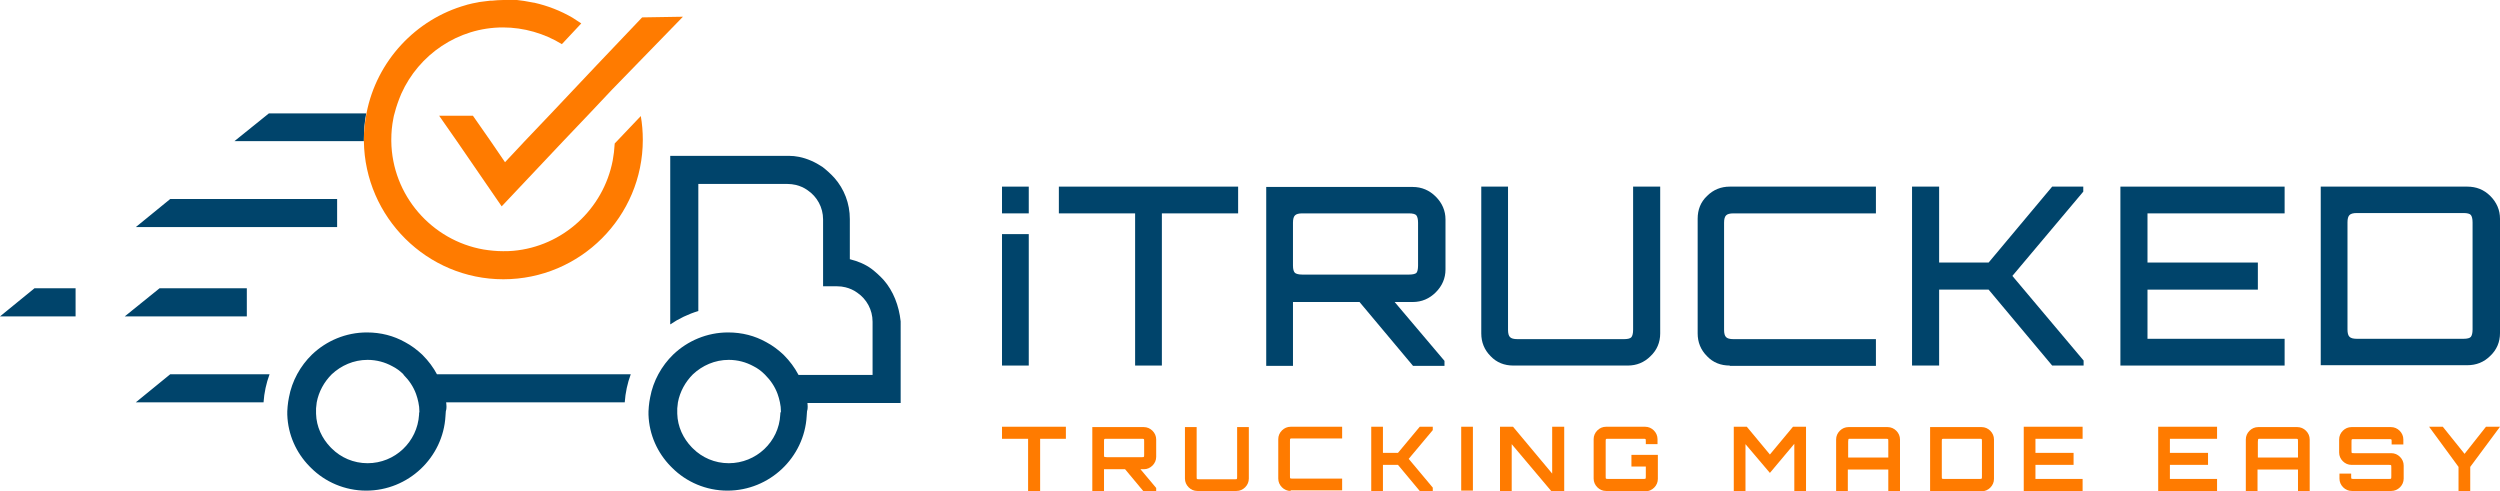 <?xml version="1.0" encoding="utf-8"?>
<!-- Generator: Adobe Illustrator 24.0.1, SVG Export Plug-In . SVG Version: 6.00 Build 0)  -->
<svg version="1.1" id="Layer_1" xmlns="http://www.w3.org/2000/svg" xmlns:xlink="http://www.w3.org/1999/xlink" x="0px" y="0px"
	 viewBox="0 0 747.5 146.8" style="enable-background:new 0 0 747.5 146.8;" xml:space="preserve">
<style type="text/css">
	.st0{fill:#00446B;}
	.st1{clip-path:url(#SVGID_2_);fill:#00446B;}
	.st2{clip-path:url(#SVGID_2_);fill:#FF7B00;}
</style>
<rect x="299.6" y="70" class="st0" width="8" height="39.3"/>
<rect x="299.6" y="55.8" class="st0" width="8" height="8"/>
<polygon class="st0" points="339.4,109.3 339.4,63.8 316.6,63.8 316.6,55.8 370.2,55.8 370.2,63.8 347.4,63.8 347.4,109.3 "/>
<g>
	<defs>
		<rect id="SVGID_1_" width="747.5" height="146.8"/>
	</defs>
	<clipPath id="SVGID_2_">
		<use xlink:href="#SVGID_1_"  style="overflow:visible;"/>
	</clipPath>
	<path class="st1" d="M378.6,109.3V55.9h43.8c2.7,0,5,1,6.9,2.9c1.9,1.9,2.9,4.2,2.9,6.8v15c0,2.6-1,4.9-2.9,6.8
		c-1.9,1.9-4.2,2.9-6.9,2.9h-5.4l14.9,17.6v1.5h-9.4l-16-19.1h-19.9v19.1H378.6z M389.4,82.1h31.9c1.1,0,1.9-0.2,2.2-0.5
		c0.3-0.3,0.5-1.1,0.5-2.2V66.6c0-1.1-0.2-1.8-0.5-2.2c-0.3-0.4-1.1-0.6-2.2-0.6h-31.9c-1.1,0-1.8,0.2-2.2,0.6
		c-0.4,0.4-0.6,1.1-0.6,2.2v12.8c0,1.1,0.2,1.8,0.6,2.2C387.6,81.9,388.3,82.1,389.4,82.1"/>
	<path class="st1" d="M452.5,109.3c-2.7,0-5-0.9-6.8-2.8c-1.9-1.9-2.8-4.2-2.8-6.8V55.8h8v42.8c0,1.1,0.2,1.8,0.6,2.2
		c0.4,0.4,1.1,0.6,2.2,0.6h31.9c1.1,0,1.9-0.2,2.2-0.6c0.3-0.4,0.5-1.1,0.5-2.2V55.8h8.1v43.9c0,2.7-1,5-2.9,6.8
		c-1.9,1.9-4.2,2.8-6.8,2.8H452.5z"/>
	<path class="st1" d="M517.2,109.3c-2.7,0-5-0.9-6.8-2.8c-1.9-1.9-2.8-4.2-2.8-6.8V65.4c0-2.7,0.9-5,2.8-6.8
		c1.9-1.9,4.2-2.8,6.8-2.8h43.7v8h-42.6c-1.1,0-1.8,0.2-2.2,0.6c-0.4,0.4-0.6,1.1-0.6,2.2v32c0,1.1,0.2,1.8,0.6,2.2
		c0.4,0.4,1.1,0.6,2.2,0.6h42.6v8H517.2z"/>
	<polygon class="st1" points="571.7,109.3 571.7,55.8 579.8,55.8 579.8,78.5 594.6,78.5 613.6,55.8 622.9,55.8 622.9,57.3 
		601.7,82.5 623,107.8 623,109.3 613.6,109.3 594.6,86.6 579.8,86.6 579.8,109.3 	"/>
	<polygon class="st1" points="634,109.3 634,55.8 683.1,55.8 683.1,63.8 642.1,63.8 642.1,78.5 675.1,78.5 675.1,86.6 642.1,86.6 
		642.1,101.3 683.1,101.3 683.1,109.3 	"/>
	<path class="st1" d="M693.9,109.3V55.8h43.8c2.7,0,5,0.9,6.9,2.8c1.9,1.9,2.9,4.2,2.9,6.8v34.2c0,2.7-1,5-2.9,6.8
		c-1.9,1.9-4.2,2.8-6.9,2.8H693.9z M704.7,101.3h31.9c1.1,0,1.9-0.2,2.2-0.6c0.3-0.4,0.5-1.1,0.5-2.2v-32c0-1.1-0.2-1.8-0.5-2.2
		c-0.3-0.4-1.1-0.6-2.2-0.6h-31.9c-1.1,0-1.8,0.2-2.2,0.6c-0.4,0.4-0.6,1.1-0.6,2.2v32c0,1.1,0.2,1.8,0.6,2.2
		C702.9,101.1,703.6,101.3,704.7,101.3"/>
	<polygon class="st2" points="307.4,146.8 307.4,131.2 299.6,131.2 299.6,127.6 318.7,127.6 318.7,131.2 311,131.2 311,146.8 	"/>
	<path class="st2" d="M326.6,146.8v-19.1H342c1,0,1.9,0.4,2.6,1.1c0.7,0.7,1.1,1.6,1.1,2.6v5.2c0,1-0.4,1.9-1.1,2.6
		c-0.7,0.7-1.6,1.1-2.6,1.1h-1l4.7,5.6v1h-3.8l-5.5-6.6l-6.3,0v6.5H326.6z M331,136.7h10.2c0.5,0,0.7,0,0.8-0.1
		c0.1-0.1,0.1-0.3,0.1-0.8v-3.7c0-0.5,0-0.8-0.1-0.8c-0.1-0.1-0.3-0.1-0.8-0.1H331c-0.5,0-0.8,0-0.8,0.1c-0.1,0.1-0.1,0.3-0.1,0.8
		v3.7c0,0.5,0,0.8,0.1,0.8S330.5,136.7,331,136.7"/>
	<path class="st2" d="M358,146.8c-1,0-1.9-0.4-2.6-1.1c-0.7-0.7-1.1-1.6-1.1-2.6v-15.4h3.5v14.7c0,0.5,0,0.8,0.1,0.8
		c0.1,0.1,0.3,0.1,0.8,0.1H369c0.5,0,0.8,0,0.8-0.1c0.1-0.1,0.1-0.3,0.1-0.8v-14.7h3.5v15.4c0,1-0.4,1.9-1.1,2.6
		c-0.7,0.7-1.6,1.1-2.6,1.1H358z"/>
	<path class="st2" d="M385.9,146.8c-1,0-1.9-0.4-2.6-1.1c-0.7-0.7-1.1-1.6-1.1-2.6v-11.8c0-1,0.4-1.9,1.1-2.6
		c0.7-0.7,1.6-1.1,2.6-1.1h15.4v3.5h-14.7c-0.5,0-0.8,0-0.8,0.1c-0.1,0.1-0.1,0.3-0.1,0.8v10.2c0,0.5,0,0.8,0.1,0.8
		c0.1,0.1,0.3,0.1,0.8,0.1h14.7v3.5H385.9z"/>
	<polygon class="st2" points="410,146.8 410,127.6 413.5,127.6 413.5,135.4 418,135.4 424.5,127.6 428.4,127.6 428.4,128.6 
		421.2,137.2 428.4,145.8 428.4,146.8 424.5,146.8 418,139 413.5,139 413.5,146.8 	"/>
	<rect x="436.9" y="127.6" class="st2" width="3.5" height="19.1"/>
	<polygon class="st2" points="448.5,146.8 448.5,127.6 452.4,127.6 464.1,141.6 464.1,127.6 467.7,127.6 467.7,146.8 463.8,146.8 
		452,132.8 452,146.8 	"/>
	<path class="st2" d="M480.2,146.8c-1,0-1.9-0.4-2.6-1.1c-0.7-0.7-1.1-1.6-1.1-2.6v-11.8c0-1,0.4-1.9,1.1-2.6
		c0.7-0.7,1.6-1.1,2.6-1.1h11.7c1,0,1.9,0.4,2.6,1.1c0.7,0.7,1.1,1.6,1.1,2.6v1.5h-3.5v-0.7c0-0.5,0-0.8-0.1-0.8
		c-0.1-0.1-0.3-0.1-0.8-0.1h-10.2c-0.5,0-0.8,0-0.8,0.1c-0.1,0.1-0.1,0.3-0.1,0.8v10.2c0,0.5,0,0.8,0.1,0.8c0.1,0.1,0.3,0.1,0.8,0.1
		h10.2c0.5,0,0.8,0,0.8-0.1c0.1-0.1,0.1-0.3,0.1-0.8v-2.8h-4.3v-3.5h7.9v7.2c0,1-0.4,1.9-1.1,2.6c-0.7,0.7-1.6,1.1-2.6,1.1H480.2z"
		/>
	<polygon class="st2" points="518.4,146.8 518.4,127.6 522.3,127.6 529.2,135.9 536.1,127.6 540,127.6 540,146.8 536.5,146.8 
		536.5,132.7 529.2,141.4 521.9,132.8 521.9,146.8 	"/>
	<path class="st2" d="M549,146.8v-15.4c0-1,0.4-1.9,1.1-2.6c0.7-0.7,1.6-1.1,2.6-1.1h11.7c1,0,1.9,0.4,2.6,1.1
		c0.7,0.7,1.1,1.6,1.1,2.6v15.4h-3.5v-6.4h-12.1v6.4H549z M552.5,136.8h12.1v-4.7c0-0.5,0-0.8-0.1-0.8c-0.1-0.1-0.3-0.1-0.8-0.1
		h-10.2c-0.5,0-0.8,0-0.8,0.1s-0.1,0.3-0.1,0.8V136.8z"/>
	<path class="st2" d="M577.1,146.8v-19.1h15.4c1,0,1.9,0.4,2.6,1.1c0.7,0.7,1.1,1.6,1.1,2.6v11.8c0,1-0.4,1.9-1.1,2.6
		c-0.7,0.7-1.6,1.1-2.6,1.1H577.1z M581.5,143.2h10.2c0.5,0,0.8,0,0.8-0.1c0.1-0.1,0.1-0.3,0.1-0.8v-10.2c0-0.5,0-0.8-0.1-0.8
		c-0.1-0.1-0.3-0.1-0.8-0.1h-10.2c-0.5,0-0.8,0-0.8,0.1c-0.1,0.1-0.1,0.3-0.1,0.8v10.2c0,0.5,0,0.8,0.1,0.8
		C580.7,143.2,581,143.2,581.5,143.2"/>
	<polygon class="st2" points="605.1,146.8 605.1,127.6 622.7,127.6 622.7,131.2 608.6,131.2 608.6,135.4 620,135.4 620,139 
		608.6,139 608.6,143.2 622.7,143.2 622.7,146.8 	"/>
	<polygon class="st2" points="645.3,146.8 645.3,127.6 662.9,127.6 662.9,131.2 648.8,131.2 648.8,135.4 660.2,135.4 660.2,139 
		648.8,139 648.8,143.2 662.9,143.2 662.9,146.8 	"/>
	<path class="st2" d="M671.5,146.8v-15.4c0-1,0.4-1.9,1.1-2.6c0.7-0.7,1.6-1.1,2.6-1.1h11.7c1,0,1.9,0.4,2.6,1.1
		c0.7,0.7,1.1,1.6,1.1,2.6v15.4h-3.5v-6.4H675v6.4H671.5z M675,136.8h12.1v-4.7c0-0.5,0-0.8-0.1-0.8c-0.1-0.1-0.3-0.1-0.8-0.1H676
		c-0.5,0-0.8,0-0.8,0.1s-0.1,0.3-0.1,0.8V136.8z"/>
	<path class="st2" d="M703.2,146.8c-1,0-1.9-0.4-2.6-1.1c-0.7-0.7-1.1-1.6-1.1-2.6v-1.5h3.5v0.7c0,0.5,0,0.8,0.1,0.8
		c0.1,0.1,0.3,0.1,0.8,0.1h10.2c0.5,0,0.8,0,0.8-0.1c0.1-0.1,0.1-0.3,0.1-0.8v-2.4c0-0.5,0-0.8-0.1-0.8c-0.1-0.1-0.3-0.1-0.8-0.1
		h-11c-1,0-1.9-0.4-2.6-1.1c-0.7-0.7-1.1-1.6-1.1-2.6v-3.9c0-1,0.4-1.9,1.1-2.6c0.7-0.7,1.6-1.1,2.6-1.1h11.8c1,0,1.9,0.4,2.6,1.1
		c0.7,0.7,1.1,1.6,1.1,2.6v1.5h-3.5v-0.7c0-0.5,0-0.8-0.1-0.8c-0.1-0.1-0.3-0.1-0.8-0.1h-10.2c-0.5,0-0.8,0-0.8,0.1
		c-0.1,0.1-0.1,0.3-0.1,0.8v2.4c0,0.5,0,0.8,0.1,0.8c0.1,0.1,0.3,0.1,0.8,0.1h11c1,0,1.9,0.4,2.6,1.1c0.7,0.7,1.1,1.6,1.1,2.6v3.9
		c0,1-0.4,1.9-1.1,2.6c-0.7,0.7-1.6,1.1-2.6,1.1H703.2z"/>
	<polygon class="st2" points="735.1,146.8 735.1,139.6 726.3,127.6 730.4,127.6 736.9,135.7 743.3,127.6 747.5,127.6 738.6,139.6 
		738.6,146.8 	"/>
	<path class="st1" d="M50.9,111.9l-10.3,8.4h38.2c0.2-2.9,0.8-5.7,1.8-8.4H50.9z M133.4,120.3c-0.1-0.5-0.1-1-0.2-1.5
		c-0.2-1.3-0.6-2.6-1.1-3.8c-0.4-1-0.8-2.1-1.4-3c-1.1-2.1-2.6-4.1-4.3-5.8l-0.2-0.2c-1.5-1.4-3.2-2.7-5.1-3.7
		c-3.4-1.9-7.2-2.9-11.4-2.9c-6.3,0-12.1,2.5-16.4,6.6c-3.5,3.4-6,7.9-6.9,12.8c-0.2,0.9-0.3,1.8-0.4,2.7c0,0.5-0.1,1-0.1,1.5
		c0,0.3,0,0.7,0,1c0.2,6,2.7,11.4,6.6,15.4c0.2,0.2,0.4,0.4,0.5,0.5c4.2,4.2,10.1,6.8,16.5,6.8c12.6,0,23-9.9,23.7-22.3
		c0-0.5,0.1-0.9,0.1-1.4C133.6,122.1,133.5,121.2,133.4,120.3 M125.3,124c-0.5,8.1-7.2,14.5-15.4,14.5c-4.2,0-8-1.7-10.7-4.4
		l-0.4-0.4c-2.5-2.6-4.2-6.1-4.3-10c0-0.2,0-0.4,0-0.6c0-0.3,0-0.6,0-1c0.1-0.6,0.1-1.2,0.2-1.8c0.6-3.2,2.2-6.1,4.5-8.4
		c2.8-2.6,6.5-4.3,10.7-4.3c2.7,0,5.2,0.7,7.4,1.9c1.2,0.6,2.3,1.4,3.3,2.4l0.1,0.2c1.6,1.6,2.9,3.5,3.7,5.7
		c0.3,0.8,0.5,1.6,0.7,2.5c0.2,0.9,0.3,1.8,0.3,2.8C125.3,123.4,125.3,123.7,125.3,124 M264.2,83.7c-1.1-1.2-2.3-2.3-3.6-3.3
		c-1.9-1.4-4.1-2.3-6.5-2.9V65.5c0-4.7-1.7-9-4.6-12.3c-1.1-1.2-2.3-2.3-3.6-3.3c-2.1-1.4-4.5-2.5-7-3c-1-0.2-2-0.3-3-0.3
		c-0.2,0-0.4,0-0.6,0h-34.9v50.4c2.5-1.7,5.4-3.1,8.4-4v-38h26.6c0.9,0,1.7,0.1,2.6,0.3c1.2,0.3,2.4,0.8,3.5,1.6
		c2.8,1.9,4.6,5.1,4.6,8.7v20h4.2c0.9,0,1.7,0.1,2.5,0.3c1.2,0.3,2.4,0.8,3.5,1.6c2.8,1.9,4.6,5.1,4.6,8.7v15.9h-23.8
		c0.1,0.3,0.2,0.7,0.4,1c0.6,1.5,1,3.2,1.3,4.8c0.2,0.8,0.3,1.7,0.4,2.6h30.1V96.1C268.8,91.4,267.1,87,264.2,83.7 M241.4,120.3
		c-0.1-0.5-0.1-1-0.2-1.5c-0.2-1.3-0.6-2.6-1.1-3.8c-0.4-1-0.8-2.1-1.4-3c-1.1-2.1-2.6-4.1-4.3-5.8l-0.2-0.2
		c-1.5-1.4-3.2-2.7-5.1-3.7c-3.4-1.9-7.2-2.9-11.4-2.9c-6.3,0-12.1,2.5-16.4,6.6c-3.5,3.4-6,7.9-6.9,12.8c-0.2,0.9-0.3,1.8-0.4,2.7
		c0,0.5-0.1,1-0.1,1.5c0,0.3,0,0.7,0,1c0.2,6,2.7,11.4,6.6,15.4c0.2,0.2,0.4,0.4,0.5,0.5c4.2,4.2,10.1,6.8,16.5,6.8
		c12.6,0,23-9.9,23.7-22.3c0-0.5,0.1-0.9,0.1-1.4C241.6,122.1,241.5,121.2,241.4,120.3 M233.3,124c-0.4,8.1-7.2,14.5-15.4,14.5
		c-4.2,0-8-1.7-10.7-4.4l-0.4-0.4c-2.5-2.6-4.2-6.1-4.3-10c0-0.2,0-0.4,0-0.6c0-0.3,0-0.6,0-1c0.1-0.6,0.1-1.2,0.2-1.8
		c0.6-3.2,2.2-6.1,4.5-8.4c2.8-2.6,6.5-4.3,10.7-4.3c2.7,0,5.2,0.7,7.4,1.9c1.2,0.6,2.3,1.4,3.3,2.4l0.2,0.2
		c1.6,1.6,2.9,3.5,3.7,5.7c0.3,0.8,0.5,1.6,0.7,2.5c0.2,0.9,0.3,1.8,0.3,2.8C233.3,123.4,233.3,123.7,233.3,124 M128.7,111.9
		c0.1,0.3,0.2,0.7,0.4,1c0.6,1.5,1,3.2,1.3,4.8c0.2,0.8,0.3,1.7,0.4,2.6h56c0.2-2.9,0.8-5.7,1.8-8.4H128.7z"/>
	<polygon class="st1" points="100.8,59.5 50.9,59.5 40.6,67.9 100.8,67.9 	"/>
	<polygon class="st1" points="0,94.6 22.6,94.6 22.6,86.2 10.3,86.2 	"/>
	<polygon class="st1" points="73.8,86.2 47.7,86.2 37.3,94.6 73.8,94.6 	"/>
	<polygon class="st2" points="204.2,5 182.9,26.9 176.3,33.9 168.4,42.2 150,61.7 136.6,42.2 131.3,34.6 141.4,34.6 146.7,42.2 
		151,48.5 156.9,42.2 164.8,33.9 178.4,19.5 192,5.2 	"/>
	<path class="st1" d="M109.5,33.9H80.4l-10.3,8.3h38.7c0-0.2,0-0.3,0-0.5C108.8,39.1,109,36.4,109.5,33.9"/>
	<path class="st1" d="M171.3,5.6C171.3,5.6,171.3,5.6,171.3,5.6C171.3,5.6,171.3,5.6,171.3,5.6"/>
	<path class="st2" d="M150.5,83.5c23,0,41.7-18.7,41.7-41.7c0-2.4-0.2-4.8-0.6-7.1l-7.8,8.2c-0.1,1.8-0.3,3.5-0.6,5.1
		c-2.8,14.5-14.9,25.7-29.8,27c-1,0.1-2,0.1-3,0.1c-2,0-3.9-0.2-5.8-0.5c-15.5-2.7-27.4-16.2-27.6-32.4c0-0.2,0-0.3,0-0.5
		c0-2.1,0.2-4.2,0.6-6.2c0.1-0.6,0.2-1.1,0.4-1.7c0.5-2,1.2-3.9,2-5.8c5.2-11.6,16.9-19.8,30.4-19.8c6.2,0,12.4,1.8,17.6,5l5.8-6.2
		c-0.9-0.6-1.7-1.1-2.6-1.7c0,0,0,0,0,0c-3.6-2.1-7.5-3.6-11.5-4.5c0,0-0.1,0-0.1,0c-1.9-0.4-3.9-0.7-5.8-0.9c-0.2,0-0.4,0-0.6,0
		C152.4,0,151.5,0,150.5,0c0,0,0,0,0,0c-1.2,0-2.3,0.1-3.4,0.2c-0.2,0-0.3,0-0.5,0c-1.1,0.1-2.2,0.3-3.2,0.4c-0.2,0-0.4,0.1-0.5,0.1
		c-1.1,0.2-2.1,0.4-3.2,0.7c-0.1,0-0.2,0.1-0.3,0.1c-15.1,4.2-26.8,16.8-29.8,32.3h0c-0.5,2.6-0.8,5.2-0.8,7.9c0,0.2,0,0.3,0,0.5h0
		C109.1,65,127.7,83.5,150.5,83.5"/>
</g>
</svg>
